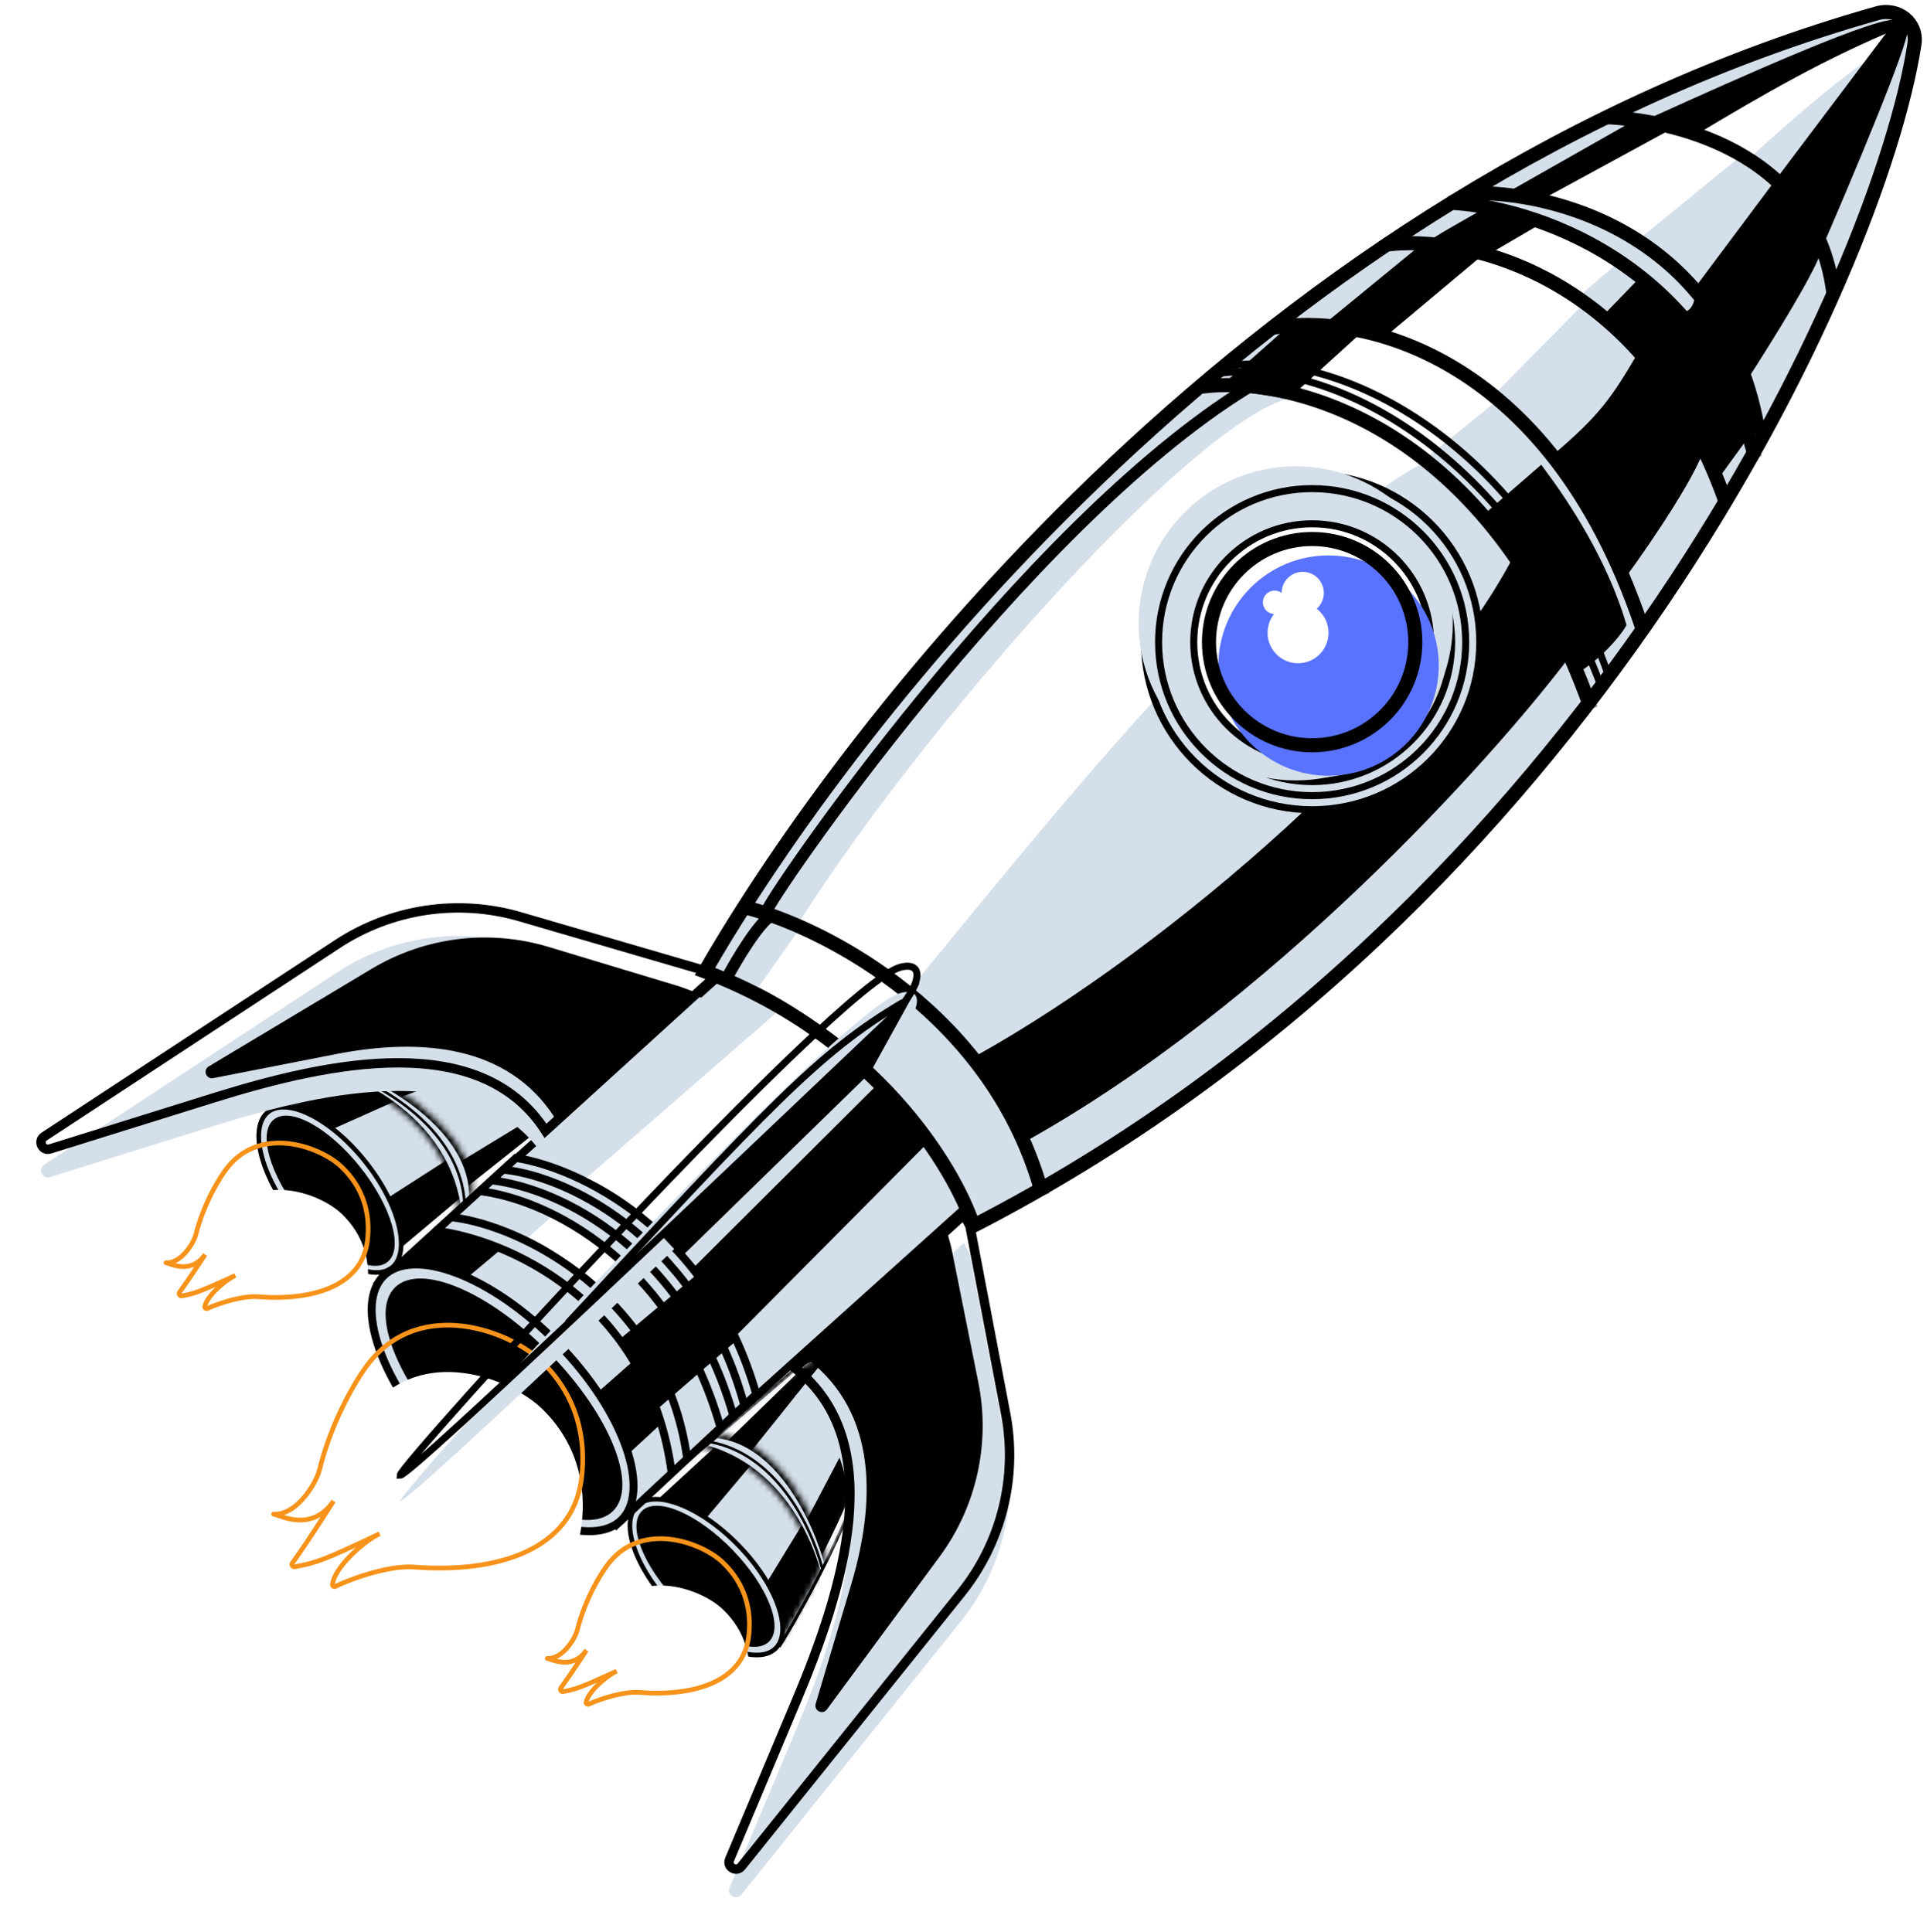 <svg width="344" height="345" viewBox="0 0 344 345" fill="none" xmlns="http://www.w3.org/2000/svg">
<path d="M139.428 293.476L139.247 293.757L139.006 293.526L113.632 269.152L113.414 268.942L113.644 268.745L141.828 244.583L141.828 244.583L141.834 244.577C144.852 242.142 148.362 241.637 151.084 243.407C153.793 245.17 155.613 249.119 155.428 255.352C155.335 258.49 154.335 262.359 152.886 266.404C151.435 270.453 149.528 274.698 147.608 278.593C143.767 286.383 139.865 292.794 139.428 293.476Z" fill="#D5DFE9" stroke="black" stroke-width="0.549"/>
<mask id="mask0_343_765" style="mask-type:alpha" maskUnits="userSpaceOnUse" x="113" y="242" width="43" height="52">
<path d="M155.154 255.344C154.787 267.722 140.06 291.98 139.196 293.328L113.823 268.954L142.007 244.792C147.917 240.022 155.521 242.967 155.154 255.344Z" fill="#D9D9D9"/>
</mask>
<g mask="url(#mask0_343_765)">
<path d="M148.883 279.84L148.218 281.149L147.861 279.725C146.891 275.855 144.659 270.019 141.134 265.117C137.604 260.209 132.848 256.332 126.837 256.154L125.45 256.113L126.49 255.194L144.825 238.98L145.059 238.773L145.356 238.869L157.601 242.802L157.969 242.92L157.982 243.307L158.568 260.629L158.572 260.771L158.508 260.897L148.883 279.84Z" fill="black" stroke="black" stroke-width="1.098"/>
<mask id="mask1_343_765" style="mask-type:alpha" maskUnits="userSpaceOnUse" x="126" y="239" width="33" height="42">
<path d="M126.854 255.605C139.368 255.975 146.428 271.75 148.393 279.591L158.019 260.648L157.433 243.325L145.188 239.392L126.854 255.605Z" fill="black" stroke="black" stroke-width="0.549"/>
</mask>
<g mask="url(#mask1_343_765)">
<path d="M155.608 249.314L143.964 271.494L133.884 259.384L149.571 239.796L153.341 242.38L155.608 249.314Z" fill="#D5DFE9"/>
<path d="M158.407 256.814L148.095 280.406L146.513 278.162C151.18 268.961 153.256 263.803 156.309 253.455L157.018 257.322L158.407 256.814Z" fill="white"/>
<path d="M147.077 240.546L129.259 257.873L125.481 255.564C130.149 246.363 134.621 243.748 137.674 233.401L138.384 237.267L147.077 240.546Z" fill="white"/>
</g>
<path d="M121.025 257.63C140.087 259.513 146.507 278.345 147.334 287.525L140.14 298.575L110.271 268.299L121.025 257.63Z" fill="black" stroke="black" stroke-width="1.098"/>
<path d="M121.025 257.63C140.087 259.513 146.507 278.345 147.334 287.525L140.14 298.575L110.271 268.299L121.025 257.63Z" fill="black"/>
<mask id="mask2_343_765" style="mask-type:alpha" maskUnits="userSpaceOnUse" x="110" y="257" width="38" height="42">
<path d="M121.025 257.631C140.087 259.513 146.507 278.345 147.334 287.526L140.14 298.575L110.271 268.3L121.025 257.631Z" fill="black"/>
</mask>
<g mask="url(#mask2_343_765)">
<path d="M143.979 270.945L135.897 284.165L124.13 273.379L134.948 260.514C140.205 261.109 143.159 267.716 143.979 270.945Z" fill="#D5DFE9"/>
<path d="M127.878 258.108L116.018 269.019L113.04 267.557L123.859 254.692C129.115 255.287 127.058 254.879 127.878 258.108Z" fill="white"/>
</g>
</g>
<path d="M113.722 268.845C112.222 270.298 112.046 273.016 113.22 276.412C114.383 279.773 116.825 283.646 120.286 287.216C123.746 290.785 127.542 293.347 130.865 294.613C134.223 295.892 136.945 295.8 138.444 294.347C139.944 292.893 140.12 290.176 138.946 286.779C137.783 283.418 135.341 279.545 131.88 275.976C128.42 272.406 124.625 269.845 121.301 268.578C117.943 267.299 115.221 267.391 113.722 268.845Z" fill="#D5DFE9" stroke="black" stroke-width="0.825"/>
<path d="M114.904 270.064C114.338 270.613 114.039 271.436 114.032 272.518C114.026 273.601 114.315 274.909 114.889 276.361C116.037 279.264 118.291 282.666 121.39 285.863C124.489 289.059 127.819 291.418 130.685 292.655C132.119 293.274 133.417 293.604 134.5 293.631C135.581 293.658 136.414 293.384 136.98 292.836C137.545 292.287 137.845 291.463 137.851 290.382C137.858 289.298 137.569 287.991 136.994 286.538C135.847 283.636 133.593 280.234 130.494 277.037C127.395 273.84 124.064 271.482 121.199 270.245C119.765 269.626 118.467 269.296 117.384 269.269C116.303 269.242 115.47 269.516 114.904 270.064Z" fill="black" stroke="black" stroke-width="0.825"/>
<path d="M146.786 280.02C144.541 271.649 138.246 259.666 126.883 257.485" stroke="black" stroke-width="0.471"/>
<path d="M48.834 197.694L48.531 197.837L48.73 198.105L69.652 226.394L69.832 226.637L70.056 226.434L97.631 201.579L97.631 201.579L97.637 201.573C100.44 198.892 101.39 195.476 99.983 192.55C98.582 189.637 94.899 187.326 88.694 186.711C85.57 186.401 81.604 186.897 77.407 187.816C73.206 188.736 68.751 190.083 64.642 191.488C56.424 194.299 49.566 197.348 48.834 197.694Z" fill="#D5DFE9" stroke="black" stroke-width="0.549"/>
<mask id="mask3_343_765" style="mask-type:alpha" maskUnits="userSpaceOnUse" x="48" y="186" width="53" height="41">
<path d="M88.667 186.984C76.344 185.762 50.398 197.258 48.951 197.942L69.873 226.23L97.447 201.375C102.935 196.125 100.989 188.206 88.667 186.984Z" fill="#D9D9D9"/>
</mask>
<g mask="url(#mask3_343_765)">
<path d="M63.569 190.065L62.185 190.557L63.552 191.093C67.266 192.551 72.768 195.512 77.177 199.637C81.592 203.767 84.828 208.98 84.234 214.964L84.097 216.345L85.142 215.432L103.571 199.326L103.807 199.12L103.75 198.813L101.418 186.165L101.348 185.785L100.967 185.723L83.862 182.922L83.722 182.899L83.589 182.946L63.569 190.065Z" fill="black" stroke="black" stroke-width="1.098"/>
<mask id="mask4_343_765" style="mask-type:alpha" maskUnits="userSpaceOnUse" x="62" y="183" width="42" height="33">
<path d="M84.781 215.018C86.017 202.559 71.277 193.536 63.753 190.582L83.773 183.464L100.878 186.265L103.21 198.912L84.781 215.018Z" fill="black" stroke="black" stroke-width="0.549"/>
</mask>
<g mask="url(#mask4_343_765)">
<path d="M94.704 187.308L71.215 196.013L81.934 207.562L103.37 194.514L101.291 190.444L94.704 187.308Z" fill="#D5DFE9"/>
<path d="M87.625 183.57L62.906 190.774L64.929 192.631C74.652 189.181 80.033 187.783 90.687 186.081L86.943 184.882L87.625 183.57Z" fill="white"/>
<path d="M102.308 196.891L82.84 212.342L84.646 216.384C94.369 212.934 97.535 208.834 108.189 207.132L104.445 205.933L102.308 196.891Z" fill="white"/>
</g>
<path d="M82.026 220.538C82.601 201.392 64.747 192.612 55.748 190.615L43.868 196.334L70.067 229.836L82.026 220.538Z" fill="black" stroke="black" stroke-width="1.098"/>
<path d="M82.026 220.538C82.601 201.392 64.747 192.612 55.748 190.615L43.868 196.334L70.067 229.836L82.026 220.538Z" fill="black"/>
<mask id="mask5_343_765" style="mask-type:alpha" maskUnits="userSpaceOnUse" x="43" y="190" width="40" height="40">
<path d="M82.026 220.539C82.601 201.392 64.747 192.612 55.748 190.616L43.868 196.335L70.067 229.837L82.026 220.539Z" fill="black"/>
</mask>
<g mask="url(#mask5_343_765)">
<path d="M71.762 196.067L57.615 202.389L66.804 215.441L80.95 206.36C81.033 201.071 74.859 197.294 71.762 196.067Z" fill="#D5DFE9"/>
<path d="M82.431 213.681L70.09 224.045L71.158 227.186L85.303 218.105C85.386 212.815 85.528 214.908 82.431 213.681Z" fill="white"/>
</g>
</g>
<path d="M69.968 226.344C68.334 227.644 65.616 227.471 62.399 225.871C59.214 224.287 55.686 221.369 52.589 217.479C49.493 213.59 47.439 209.498 46.609 206.039C45.77 202.545 46.211 199.857 47.844 198.557C49.478 197.256 52.196 197.429 55.413 199.029C58.598 200.613 62.126 203.531 65.223 207.421C68.319 211.31 70.373 215.402 71.203 218.861C72.042 222.355 71.602 225.043 69.968 226.344Z" fill="#D5DFE9" stroke="black" stroke-width="0.825"/>
<path d="M68.91 225.016C68.293 225.507 67.438 225.698 66.365 225.566C65.289 225.434 64.029 224.979 62.663 224.224C59.931 222.713 56.846 220.042 54.072 216.559C51.299 213.076 49.387 209.471 48.527 206.47C48.097 204.969 47.937 203.639 48.048 202.562C48.16 201.486 48.538 200.695 49.155 200.204C49.771 199.713 50.627 199.522 51.7 199.654C52.776 199.786 54.035 200.241 55.402 200.997C58.134 202.507 61.219 205.178 63.992 208.661C66.765 212.144 68.677 215.749 69.537 218.75C69.967 220.251 70.128 221.581 70.016 222.659C69.904 223.734 69.526 224.525 68.91 225.016Z" fill="black" stroke="black" stroke-width="0.825"/>
<path d="M63.122 192.12C71.136 195.42 82.213 203.198 82.921 214.747" stroke="black" stroke-width="0.471"/>
<path d="M92.348 206.714L167.989 138.692L208.203 183.39L126.149 257.212L88.278 215.118L92.348 206.714Z" fill="#D5DFE9" stroke="black" stroke-width="1.414"/>
<path d="M92.109 206.753L67.597 229.144L110.022 272.276L135.006 248.942C126.521 219.15 102.873 208.403 92.109 206.753Z" fill="#D5DFE9" stroke="black" stroke-width="1.414"/>
<path d="M89.415 222.78L83.522 227.73C80.128 225.656 74.251 225.452 71.737 225.609L76.687 220.424C78.761 219.292 86.036 221.523 89.415 222.78Z" fill="black" stroke="black" stroke-width="0.471"/>
<path d="M77.496 219.716C89.909 221.13 115.773 231.783 119.921 263.084" stroke="black" stroke-width="1.414"/>
<path d="M80.693 217.359C93.107 218.773 118.64 231.501 122.647 260.256" stroke="black" stroke-width="1.414"/>
<path d="M98.843 216.887C97.271 218.301 94.553 220.705 94.364 220.894C99.55 223.486 105.206 227.729 106.856 229.379L110.627 225.372C109.307 223.298 102.221 218.851 98.843 216.887Z" fill="white"/>
<path d="M90.121 208.873C102.534 210.287 125.004 222.308 132.782 250.591" stroke="black" stroke-width="1.414"/>
<path d="M87.765 210.759C100.178 212.173 122.412 223.25 130.897 252.712" stroke="black" stroke-width="1.414"/>
<path d="M85.407 212.645C97.821 214.059 120.055 225.136 128.54 254.598" stroke="black" stroke-width="1.414"/>
<path d="M110.933 271.407C108.368 273.901 103.705 274.065 97.948 271.882C92.251 269.72 85.742 265.341 79.805 259.234C73.867 253.127 69.673 246.497 67.673 240.742C65.652 234.926 65.948 230.269 68.513 227.775C71.078 225.281 75.741 225.117 81.498 227.3C87.195 229.461 93.704 233.841 99.641 239.948C105.579 246.055 109.774 252.684 111.773 258.44C113.794 264.256 113.498 268.913 110.933 271.407Z" fill="#D5DFE9" stroke="black" stroke-width="1.414"/>
<path d="M108.907 269.321C107.939 270.263 106.513 270.734 104.661 270.69C102.805 270.646 100.58 270.085 98.122 269.028C93.209 266.915 87.497 262.883 82.18 257.414C76.862 251.945 72.992 246.121 71.019 241.151C70.032 238.664 69.533 236.424 69.541 234.568C69.55 232.715 70.061 231.303 71.029 230.362C71.997 229.421 73.423 228.95 75.275 228.993C77.131 229.037 79.356 229.599 81.814 230.656C86.727 232.768 92.439 236.8 97.756 242.27C103.074 247.739 106.943 253.562 108.917 258.533C109.904 261.02 110.403 263.259 110.395 265.115C110.386 266.968 109.875 268.38 108.907 269.321Z" fill="black" stroke="black" stroke-width="1.414"/>
<g filter="url(#filter0_i_343_765)">
<path d="M65.899 243.317C75.278 231.57 91.159 237.717 96.762 243.162C103.149 249.367 104.68 257.099 103.804 264.01C102.186 276.786 88.747 280.949 73.83 279.799C69.895 279.496 63.475 281.522 59.889 283.253C59.633 283.377 59.332 283.217 59.357 282.933C59.617 279.947 64.815 275.325 67.518 273.976C57.543 278.706 56.438 279.043 52.614 279.747C52.242 279.815 51.973 279.393 52.194 279.085C55.469 274.508 59.171 268.564 59.527 268.035C55.568 273.783 49.904 270.485 48.847 270.351C53.119 270.597 56.516 264.547 57.012 262.516C59.202 253.555 63.756 246.002 65.899 243.317Z" fill="white"/>
</g>
<path d="M96.762 243.162L96.471 243.462L96.471 243.462L96.762 243.162ZM65.899 243.317L66.227 243.578L66.227 243.578L65.899 243.317ZM57.012 262.516L57.419 262.615L57.419 262.615L57.012 262.516ZM48.847 270.351L48.871 269.933C48.645 269.92 48.451 270.088 48.43 270.313C48.409 270.537 48.57 270.738 48.794 270.766L48.847 270.351ZM59.544 268.011L59.889 268.248L59.202 267.769L59.544 268.011ZM52.194 279.085L51.853 278.841L51.853 278.841L52.194 279.085ZM52.614 279.747L52.539 279.335L52.539 279.335L52.614 279.747ZM67.769 273.857L67.948 274.235L67.598 273.475L67.769 273.857ZM59.357 282.933L59.774 282.97L59.774 282.97L59.357 282.933ZM59.889 283.253L59.707 282.876L59.707 282.876L59.889 283.253ZM73.83 279.799L73.862 279.382L73.862 279.382L73.83 279.799ZM97.054 242.862C94.186 240.075 88.731 237.138 82.8 236.377C76.848 235.614 70.374 237.042 65.572 243.056L66.227 243.578C70.803 237.845 76.958 236.472 82.693 237.208C88.448 237.945 93.735 240.804 96.471 243.462L97.054 242.862ZM65.572 243.056C63.395 245.784 58.811 253.392 56.605 262.417L57.419 262.615C59.593 253.718 64.118 246.219 66.227 243.578L65.572 243.056ZM56.605 262.417C56.376 263.357 55.438 265.321 54.024 267.02C52.601 268.728 50.801 270.044 48.871 269.933L48.823 270.769C51.165 270.903 53.199 269.318 54.667 267.555C56.143 265.782 57.152 263.706 57.419 262.615L56.605 262.417ZM48.794 270.766C48.873 270.776 49.032 270.824 49.309 270.921C49.567 271.011 49.9 271.131 50.277 271.252C51.034 271.496 52.003 271.752 53.074 271.816C55.243 271.947 57.798 271.283 59.872 268.272L59.183 267.797C57.297 270.535 55.041 271.096 53.124 270.981C52.152 270.922 51.258 270.689 50.533 270.455C50.168 270.338 49.854 270.224 49.584 270.13C49.334 270.043 49.084 269.959 48.899 269.936L48.794 270.766ZM59.872 268.272C59.878 268.264 59.883 268.256 59.889 268.248L59.198 267.775C59.193 267.782 59.188 267.79 59.183 267.797L59.872 268.272ZM59.202 267.769C59.195 267.779 59.188 267.79 59.18 267.801L59.874 268.269C59.88 268.26 59.883 268.255 59.885 268.253L59.202 267.769ZM59.18 267.801C58.806 268.357 55.128 274.266 51.853 278.841L52.534 279.328C55.811 274.75 59.536 268.771 59.874 268.269L59.18 267.801ZM52.69 280.158C54.613 279.805 55.873 279.539 57.908 278.762C59.928 277.992 62.713 276.718 67.698 274.354L67.339 273.598C62.348 275.964 59.593 277.224 57.61 277.98C55.643 278.731 54.439 278.986 52.539 279.335L52.69 280.158ZM67.698 274.354C67.781 274.315 67.864 274.275 67.948 274.235L67.59 273.479C67.505 273.519 67.422 273.559 67.339 273.598L67.698 274.354ZM67.598 273.475C67.511 273.514 67.422 273.556 67.331 273.602L67.705 274.35C67.787 274.31 67.865 274.273 67.94 274.239L67.598 273.475ZM67.331 273.602C65.926 274.303 63.914 275.829 62.223 277.547C61.375 278.409 60.596 279.331 60.01 280.236C59.429 281.134 59.014 282.051 58.94 282.897L59.774 282.97C59.83 282.323 60.162 281.542 60.713 280.691C61.259 279.847 61.998 278.97 62.82 278.134C64.469 276.458 66.407 274.998 67.705 274.35L67.331 273.602ZM60.071 283.63C61.838 282.777 64.315 281.846 66.837 281.167C69.368 280.486 71.902 280.07 73.798 280.216L73.862 279.382C71.823 279.225 69.18 279.67 66.62 280.359C64.052 281.05 61.526 281.998 59.707 282.876L60.071 283.63ZM73.798 280.216C81.295 280.795 88.464 280.042 93.979 277.507C99.514 274.963 103.389 270.617 104.22 264.062L103.389 263.957C102.601 270.179 98.947 274.303 93.629 276.747C88.292 279.2 81.282 279.954 73.862 279.382L73.798 280.216ZM104.22 264.062C105.108 257.05 103.554 249.178 97.054 242.862L96.471 243.462C102.744 249.557 104.252 257.147 103.389 263.957L104.22 264.062ZM58.94 282.897C58.912 283.211 59.072 283.473 59.309 283.609C59.535 283.74 59.821 283.751 60.071 283.63L59.707 282.876C59.701 282.88 59.708 282.873 59.726 282.884C59.736 282.89 59.751 282.901 59.761 282.921C59.773 282.943 59.774 282.962 59.774 282.97L58.94 282.897ZM51.853 278.841C51.414 279.455 51.948 280.295 52.69 280.158L52.539 279.335C52.535 279.336 52.534 279.336 52.535 279.336C52.536 279.336 52.538 279.336 52.538 279.337C52.54 279.337 52.538 279.337 52.535 279.333C52.532 279.328 52.533 279.326 52.533 279.328C52.533 279.329 52.532 279.33 52.532 279.331C52.532 279.333 52.532 279.332 52.534 279.328L51.853 278.841Z" fill="#F7931A"/>
<path d="M190.158 160.556L123.928 226.551L131.234 238.336L199.822 169.277L190.158 160.556Z" fill="black" stroke="black" stroke-width="0.471"/>
<path d="M113.087 243.286L107.194 248.471C108.137 249.225 110.887 256.327 112.144 259.313L118.272 253.656L117.329 251.299L131.471 239.043L130.293 235.272L124.298 227.965L111.099 239.043L113.087 243.286Z" fill="black" stroke="black" stroke-width="0.471"/>
<path d="M175.863 148.431L185.462 159.449L117.227 218.773C113.927 215.944 110.627 213.116 104.735 210.288L175.863 148.431Z" fill="white"/>
<path d="M335.137 2.358C225.136 33.467 151.712 128.409 125.843 173.458C156.31 185.009 170.414 208.613 173.762 218.866C283.599 162.383 335.452 48.793 341.76 7.877C342.342 4.103 338.812 1.318 335.137 2.358Z" fill="#D5DFE9" stroke="black" stroke-width="2.511"/>
<mask id="mask6_343_765" style="mask-type:alpha" maskUnits="userSpaceOnUse" x="124" y="0" width="220" height="221">
<path d="M335.137 2.358C225.136 33.467 151.712 128.409 125.843 173.458C156.31 185.009 170.414 208.613 173.762 218.866C283.599 162.383 335.452 48.793 341.76 7.877C342.342 4.103 338.812 1.318 335.137 2.358Z" fill="#D9D9D9" stroke="black" stroke-width="2.511"/>
</mask>
<g mask="url(#mask6_343_765)">
<path d="M135.468 176.178L143.419 164.878L161.834 176.806C161.834 176.806 154.081 189.074 153.464 188.524C145.721 181.619 135.468 176.178 135.468 176.178Z" fill="white"/>
<path d="M254.742 82.223C223.94 99.131 182.968 151.904 162.252 176.806L142.373 165.087C166.646 126.585 221.566 65.525 234.235 71.133C246.999 76.783 251.115 76.713 254.742 82.223Z" fill="white"/>
<path d="M267.507 71.343L254.533 81.805C249.511 76.992 232.492 71.133 225.447 69.459L234.027 58.997C244.573 56.318 267.507 71.343 267.507 71.343Z" fill="white"/>
<path d="M282.573 54.393L266.46 70.715C262.945 64.855 248.116 60.182 241.141 58.578L255.998 44.976C266.879 42.298 277.83 49.65 282.573 54.393Z" fill="white"/>
<path d="M273.575 39.955L264.368 45.395L279.853 54.602L288.432 47.278C286.089 43.93 277.551 41.001 273.575 39.955Z" fill="white"/>
<path d="M310.821 27.818L292.617 42.675L282.782 37.862L271.063 35.351L296.174 21.75L310.821 27.818Z" fill="white"/>
<path d="M312.078 28.446C310.822 26.353 303.08 23.424 302.661 23.424C307.823 19.727 318.23 12.292 318.564 12.124C318.899 11.957 331.817 7.032 338.234 4.591L336.979 8.985C333.965 8.985 319.122 21.959 312.078 28.446Z" fill="white"/>
<path d="M303.289 51.463L316.89 33.258L338.025 5.218H339.908C340.243 7.394 329.864 32.072 324.632 44.139C324.298 46.985 315.704 60.81 311.449 67.366C311.728 69.738 312.37 74.606 312.705 75.109C313.04 75.611 303.777 62.763 299.104 56.276C303.289 57.113 303.289 52.579 303.289 51.463Z" fill="black" stroke="black" stroke-width="1.256"/>
<path d="M214.565 69.041C230.19 66.949 265.958 75.528 284.037 126.586" stroke="black" stroke-width="2.511"/>
<path d="M231.515 58.578L220.425 68.413L229.632 69.877L241.141 59.415L231.515 58.578Z" fill="black" stroke="black" stroke-width="2.511"/>
<path d="M226.912 58.578C241.978 55.718 276.296 62.345 293.036 111.728" stroke="black" stroke-width="2.511"/>
<path d="M255.37 43.931L238.002 58.16L246.163 59.415L262.903 45.395L255.37 43.931Z" fill="black" stroke="black" stroke-width="2.511"/>
<path d="M133.585 162.158C147.535 165.855 177.57 181.284 186.107 213.425" stroke="black" stroke-width="2.511"/>
<path d="M247.209 43.721C261.229 41.768 293.538 48.576 308.102 89.757" stroke="black" stroke-width="2.511"/>
<path d="M338.862 4.382C337.606 2.289 309.218 15.123 295.965 21.122L302.242 23.633C314.798 16.1 325.679 9.822 338.862 4.382Z" fill="black" stroke="black" stroke-width="1.256"/>
<path d="M266.669 37.653C265.414 38.49 259.694 41.559 256.625 43.512L255.579 43.931L264.368 44.768L272.947 39.746L266.669 37.653Z" fill="black" stroke="black" stroke-width="2.511"/>
<path d="M258.509 36.188C273.087 36.746 304.461 46.651 313.333 81.805" stroke="black" stroke-width="2.511"/>
<path d="M262.275 34.514C277.063 33.956 308.102 41.755 313.961 77.411" stroke="black" stroke-width="2.511"/>
<path d="M298.267 22.377L274.831 35.142H268.972L292.199 21.959L298.267 22.377Z" fill="black" stroke="black" stroke-width="1.256"/>
<path d="M286.549 20.913C300.778 21.54 324.633 28.236 327.353 52.928" stroke="black" stroke-width="2.511"/>
<path d="M287.386 56.904L293.245 50.836C303.289 56.904 308.032 69.25 311.659 76.574L306.637 83.479C305.633 75.109 293.036 62.484 287.386 56.904Z" fill="black" stroke="black" stroke-width="2.511"/>
<path d="M277.76 81.596C286.13 74.481 288.223 71.343 293.036 63.182C296.872 66.53 304.419 74.314 303.917 78.666C303.415 83.019 294.221 96.523 289.688 102.73C284.875 91.64 277.073 82.18 277.76 81.596Z" fill="black" stroke="black" stroke-width="1.256"/>
<path d="M275.039 83.897L265.623 92.058C271.984 96.746 278.876 112.286 281.526 119.47C285.084 117.378 288.641 113.402 289.687 111.519C286.339 100.219 279.573 89.966 275.039 83.897Z" fill="black" stroke="black" stroke-width="1.256"/>
<path d="M217.077 66.739C237.375 63.6 270.437 80.968 285.921 122.818" stroke="black" stroke-width="1.256"/>
<path d="M219.797 65.274C238.839 62.554 272.529 78.666 287.176 120.726" stroke="black" stroke-width="1.256"/>
<path d="M270.646 99.801C255.161 129.515 209.753 169.482 174.39 189.152L182.551 203.381C226.242 179.108 265.484 135.653 279.644 116.96L270.646 99.801Z" fill="black" stroke="black" stroke-width="1.256"/>
<path d="M136.933 162.577C136.933 161.112 182.34 94.151 222.726 69.25" stroke="black" stroke-width="2.093"/>
<path d="M129.818 174.504C131.492 171.365 135.426 164.753 137.77 163.414" stroke="black" stroke-width="2.093"/>
</g>
<g filter="url(#filter1_i_343_765)">
<path d="M158.44 182.263C129.927 209.322 73.278 263.451 71.437 263.405C71.484 261.522 149.607 175.555 160.772 172.692C165.407 171.504 164.443 176.566 158.44 182.263Z" fill="#D5DFE9"/>
</g>
<path d="M158.44 182.263C129.927 209.322 73.278 263.451 71.437 263.405C71.484 261.522 149.607 175.555 160.772 172.692C165.407 171.504 164.443 176.566 158.44 182.263Z" stroke="black" stroke-width="1.256"/>
<path d="M161.316 179.648C161.614 179.471 161.713 179.086 161.537 178.788C161.36 178.49 160.975 178.391 160.677 178.567L161.316 179.648ZM101.819 236.661C137.633 198.125 146.557 188.378 161.316 179.648L160.677 178.567C145.722 187.414 136.65 197.338 100.9 235.806L101.819 236.661Z" fill="black"/>
<path d="M155.138 191.454L163.927 175.551L158.277 182.875L118.31 220.54L121.658 224.098L155.138 191.454Z" fill="black" stroke="black" stroke-width="0.419"/>
<circle cx="234.235" cy="114.658" r="29.923" fill="#D5DFE9" stroke="black" stroke-width="1.256"/>
<circle cx="234.236" cy="114.658" r="24.901" fill="#D9D9D9" stroke="black" stroke-width="1.256"/>
<g filter="url(#filter2_i_343_765)">
<circle cx="234.235" cy="114.658" r="28.04" fill="#D5DFE9"/>
</g>
<circle cx="234.235" cy="114.658" r="27.412" stroke="black" stroke-width="1.256"/>
<circle cx="234.236" cy="114.658" r="21.134" fill="white" stroke="black" stroke-width="1.256"/>
<g filter="url(#filter3_i_343_765)">
<circle cx="234.235" cy="114.658" r="19.67" fill="#5973FE"/>
</g>
<circle cx="234.235" cy="114.658" r="18.414" stroke="black" stroke-width="2.511"/>
<circle cx="232.561" cy="105.869" r="3.767" fill="white"/>
<circle cx="227.54" cy="107.544" r="2.093" fill="white"/>
<circle cx="231.725" cy="112.985" r="5.441" fill="white"/>
<g filter="url(#filter4_i_343_765)">
<path d="M92.84 163.684L125.633 173.249L127.516 174.505L97.384 201.917C85.788 183.827 58.773 189.588 38.262 195.989L8.921 205.147C7.553 205.574 6.677 203.721 7.875 202.935L60.237 168.563C69.866 162.242 81.782 160.459 92.84 163.684Z" fill="#D5DFE9"/>
</g>
<path d="M92.84 163.684L125.633 173.249L127.516 174.505L97.384 201.917C85.788 183.827 58.773 189.588 38.262 195.989L8.921 205.147C7.553 205.574 6.677 203.721 7.875 202.935L60.237 168.563C69.866 162.242 81.782 160.459 92.84 163.684Z" stroke="black" stroke-width="1.674"/>
<path d="M97.935 169.076L121.448 176.179L123.959 177.114L99.058 199.615C90.701 186.548 75.094 185.25 59.873 188.232L38.058 192.506C36.808 192.751 36.162 191.07 37.255 190.415L66.34 172.989C75.85 167.291 87.322 165.87 97.935 169.076Z" fill="black"/>
<g filter="url(#filter5_i_343_765)">
<path d="M179.533 252.445L173.145 218.888L172.075 216.893L141.91 244.269C158.808 257.54 150.494 283.882 142.162 303.687L130.244 332.019C129.688 333.34 131.449 334.389 132.346 333.272L171.562 284.433C178.774 275.451 181.687 263.76 179.533 252.445Z" fill="#D5DFE9"/>
</g>
<path d="M179.533 252.445L173.145 218.888L172.075 216.893L141.91 244.269C158.808 257.54 150.494 283.882 142.162 303.687L130.244 332.019C129.688 333.34 131.449 334.389 132.346 333.272L171.562 284.433C178.774 275.451 181.687 263.76 179.533 252.445Z" stroke="black" stroke-width="1.674"/>
<path d="M174.653 246.858L169.829 222.774L169.138 220.185L144.361 242.823C156.57 252.39 156.371 268.049 151.949 282.916L145.61 304.223C145.247 305.444 146.859 306.248 147.615 305.222L167.74 277.935C174.32 269.013 176.831 257.728 174.653 246.858Z" fill="black"/>
<g filter="url(#filter6_i_343_765)">
<path d="M40.719 208.319C46.83 200.872 57.24 204.819 60.921 208.295C65.117 212.256 66.138 217.176 65.581 221.568C64.553 229.688 55.766 232.303 45.998 231.536C43.484 231.338 39.426 232.546 37.054 233.619C36.798 233.735 36.506 233.575 36.559 233.298C36.922 231.4 40.146 228.641 41.853 227.818C35.661 230.651 34.699 230.985 32.475 231.387C32.101 231.454 31.838 231.025 32.061 230.718C34.134 227.864 36.383 224.345 36.607 224.021C34.03 227.666 30.314 225.555 29.621 225.468C32.419 225.634 34.628 221.796 34.947 220.505C36.359 214.813 39.322 210.021 40.719 208.319Z" fill="white"/>
</g>
<path d="M60.921 208.295L61.209 207.99L61.209 207.99L60.921 208.295ZM40.719 208.319L40.395 208.053L40.395 208.053L40.719 208.319ZM34.947 220.505L35.354 220.606L35.354 220.606L34.947 220.505ZM29.621 225.468L29.646 225.05C29.421 225.037 29.226 225.204 29.205 225.429C29.184 225.654 29.345 225.855 29.569 225.883L29.621 225.468ZM36.618 224.006L36.96 224.246L36.28 223.759L36.618 224.006ZM32.061 230.718L31.722 230.472L31.722 230.472L32.061 230.718ZM32.475 231.387L32.549 231.798L32.549 231.798L32.475 231.387ZM42.016 227.743L42.191 228.123L41.85 227.359L42.016 227.743ZM36.559 233.298L36.148 233.22L36.148 233.22L36.559 233.298ZM37.054 233.619L36.881 233.238L36.881 233.238L37.054 233.619ZM45.998 231.536L45.966 231.953L45.966 231.953L45.998 231.536ZM61.209 207.99C59.302 206.19 55.696 204.297 51.785 203.796C47.855 203.292 43.565 204.19 40.395 208.053L41.042 208.584C43.983 205 47.954 204.149 51.678 204.626C55.42 205.105 58.86 206.924 60.634 208.599L61.209 207.99ZM40.395 208.053C38.963 209.799 35.969 214.646 34.541 220.405L35.354 220.606C36.749 214.979 39.682 210.243 41.042 208.584L40.395 208.053ZM34.541 220.405C34.401 220.973 33.806 222.198 32.896 223.261C31.979 224.331 30.844 225.121 29.646 225.05L29.596 225.885C31.196 225.981 32.564 224.935 33.531 223.805C34.505 222.668 35.175 221.329 35.354 220.606L34.541 220.405ZM29.569 225.883C29.604 225.887 29.693 225.913 29.88 225.976C30.047 226.033 30.268 226.112 30.517 226.19C31.018 226.349 31.665 226.517 32.382 226.562C33.84 226.652 35.563 226.222 36.949 224.262L36.266 223.779C35.074 225.465 33.651 225.802 32.433 225.726C31.812 225.688 31.239 225.54 30.768 225.392C30.532 225.317 30.329 225.245 30.15 225.184C29.99 225.13 29.812 225.07 29.674 225.053L29.569 225.883ZM36.949 224.262C36.953 224.257 36.957 224.252 36.96 224.246L36.276 223.765C36.272 223.77 36.269 223.774 36.266 223.779L36.949 224.262ZM36.28 223.759C36.274 223.767 36.268 223.775 36.263 223.783L36.952 224.259C36.955 224.254 36.956 224.252 36.956 224.252L36.28 223.759ZM36.263 223.783C36.02 224.135 33.797 227.617 31.722 230.472L32.399 230.964C34.472 228.111 36.747 224.554 36.952 224.259L36.263 223.783ZM32.549 231.798C34.832 231.386 35.839 231.03 42.027 228.198L41.678 227.437C35.483 230.273 34.565 230.584 32.4 230.975L32.549 231.798ZM42.027 228.198C42.081 228.173 42.136 228.148 42.191 228.123L41.842 227.362C41.787 227.387 41.733 227.412 41.678 227.437L42.027 228.198ZM41.85 227.359C41.792 227.384 41.732 227.411 41.671 227.441L42.034 228.195C42.086 228.17 42.135 228.147 42.182 228.127L41.85 227.359ZM41.671 227.441C40.765 227.878 39.496 228.804 38.411 229.854C37.865 230.382 37.356 230.95 36.957 231.516C36.562 232.076 36.255 232.661 36.148 233.22L36.97 233.377C37.045 232.987 37.276 232.515 37.641 231.998C38.002 231.487 38.473 230.958 38.993 230.456C40.037 229.445 41.233 228.581 42.034 228.195L41.671 227.441ZM37.227 234C38.389 233.475 39.972 232.912 41.575 232.506C43.186 232.099 44.776 231.859 45.966 231.953L46.031 231.118C44.706 231.014 43.01 231.28 41.37 231.695C39.722 232.112 38.091 232.69 36.881 233.238L37.227 234ZM45.966 231.953C50.887 232.34 55.603 231.879 59.237 230.267C62.89 228.647 65.46 225.853 65.997 221.621L65.166 221.515C64.674 225.403 62.337 227.977 58.897 229.502C55.439 231.036 50.878 231.499 46.031 231.118L45.966 231.953ZM65.997 221.621C66.567 217.123 65.52 212.061 61.209 207.99L60.634 208.599C64.715 212.452 65.709 217.229 65.166 221.515L65.997 221.621ZM36.148 233.22C36.087 233.538 36.233 233.817 36.472 233.963C36.696 234.1 36.98 234.112 37.227 234L36.881 233.238C36.872 233.242 36.882 233.232 36.909 233.249C36.924 233.258 36.944 233.276 36.958 233.307C36.973 233.339 36.972 233.366 36.97 233.377L36.148 233.22ZM31.722 230.472C31.284 231.075 31.794 231.935 32.549 231.798L32.4 230.975C32.397 230.975 32.396 230.975 32.398 230.975C32.4 230.976 32.401 230.976 32.403 230.977C32.405 230.978 32.403 230.977 32.4 230.973C32.397 230.968 32.397 230.965 32.397 230.966C32.397 230.966 32.397 230.967 32.397 230.968C32.397 230.969 32.397 230.968 32.399 230.964L31.722 230.472Z" fill="#F7931A"/>
<g filter="url(#filter7_i_343_765)">
<path d="M108.791 278.964C114.902 271.517 125.313 275.464 128.994 278.94C133.189 282.901 134.21 287.821 133.654 292.213C132.625 300.334 123.838 302.948 114.071 302.181C111.556 301.983 107.498 303.191 105.126 304.264C104.87 304.38 104.578 304.22 104.631 303.944C104.994 302.046 108.218 299.286 109.925 298.463C103.734 301.297 102.771 301.63 100.547 302.032C100.174 302.099 99.91 301.67 100.133 301.363C102.207 298.51 104.456 294.99 104.68 294.666C102.102 298.311 98.386 296.201 97.694 296.113C100.491 296.279 102.7 292.441 103.02 291.151C104.431 285.458 107.395 280.666 108.791 278.964Z" fill="white"/>
</g>
<path d="M128.994 278.94L129.281 278.636L129.281 278.636L128.994 278.94ZM108.791 278.964L108.468 278.699L108.468 278.699L108.791 278.964ZM103.02 291.151L103.426 291.251L103.426 291.251L103.02 291.151ZM97.694 296.113L97.719 295.695C97.493 295.682 97.298 295.849 97.277 296.074C97.256 296.299 97.417 296.5 97.641 296.528L97.694 296.113ZM104.69 294.651L105.033 294.892L104.352 294.405L104.69 294.651ZM100.133 301.363L99.794 301.117L99.794 301.117L100.133 301.363ZM100.547 302.032L100.621 302.444L100.621 302.444L100.547 302.032ZM110.089 298.388L110.263 298.769L109.923 298.004L110.089 298.388ZM104.631 303.944L104.22 303.865L104.22 303.865L104.631 303.944ZM105.126 304.264L104.954 303.883L104.954 303.883L105.126 304.264ZM114.071 302.181L114.038 302.598L114.038 302.598L114.071 302.181ZM129.281 278.636C127.374 276.835 123.768 274.942 119.857 274.441C115.927 273.937 111.637 274.836 108.468 278.699L109.115 279.23C112.056 275.646 116.027 274.794 119.75 275.271C123.492 275.751 126.932 277.569 128.706 279.244L129.281 278.636ZM108.468 278.699C107.036 280.444 104.042 285.291 102.614 291.05L103.426 291.251C104.821 285.624 107.754 280.888 109.115 279.23L108.468 278.699ZM102.614 291.05C102.473 291.618 101.878 292.843 100.968 293.906C100.051 294.976 98.916 295.766 97.719 295.695L97.669 296.531C99.269 296.626 100.636 295.58 101.604 294.45C102.577 293.313 103.247 291.974 103.426 291.251L102.614 291.05ZM97.641 296.528C97.676 296.533 97.766 296.558 97.952 296.622C98.119 296.679 98.34 296.757 98.589 296.836C99.091 296.994 99.737 297.163 100.454 297.207C101.912 297.298 103.636 296.867 105.021 294.908L104.338 294.424C103.146 296.11 101.723 296.447 100.506 296.372C99.885 296.333 99.311 296.186 98.841 296.037C98.604 295.963 98.401 295.89 98.222 295.829C98.063 295.775 97.884 295.715 97.746 295.698L97.641 296.528ZM105.021 294.908C105.025 294.902 105.029 294.897 105.033 294.892L104.348 294.41C104.345 294.415 104.341 294.42 104.338 294.424L105.021 294.908ZM104.352 294.405C104.346 294.412 104.341 294.42 104.335 294.428L105.024 294.904C105.027 294.899 105.029 294.897 105.029 294.897L104.352 294.405ZM104.335 294.428C104.092 294.78 101.869 298.263 99.794 301.117L100.472 301.609C102.544 298.757 104.82 295.2 105.024 294.904L104.335 294.428ZM100.621 302.444C102.904 302.031 103.912 301.676 110.099 298.844L109.751 298.082C103.556 300.918 102.638 301.229 100.473 301.62L100.621 302.444ZM110.099 298.844C110.153 298.819 110.208 298.794 110.263 298.769L109.914 298.008C109.859 298.033 109.805 298.058 109.751 298.082L110.099 298.844ZM109.923 298.004C109.864 298.029 109.804 298.057 109.743 298.086L110.107 298.84C110.158 298.815 110.208 298.793 110.255 298.772L109.923 298.004ZM109.743 298.086C108.837 298.523 107.568 299.449 106.483 300.499C105.938 301.027 105.428 301.595 105.029 302.161C104.634 302.721 104.327 303.306 104.22 303.865L105.042 304.022C105.117 303.632 105.348 303.161 105.713 302.644C106.074 302.132 106.546 301.603 107.065 301.101C108.109 300.091 109.306 299.226 110.107 298.84L109.743 298.086ZM105.299 304.646C106.461 304.12 108.045 303.557 109.648 303.152C111.258 302.744 112.849 302.505 114.038 302.598L114.104 301.764C112.778 301.66 111.082 301.925 109.442 302.34C107.794 302.757 106.163 303.336 104.954 303.883L105.299 304.646ZM114.038 302.598C118.959 302.985 123.675 302.524 127.309 300.913C130.962 299.292 133.533 296.499 134.069 292.266L133.239 292.161C132.746 296.048 130.409 298.622 126.97 300.148C123.511 301.681 118.95 302.145 114.104 301.764L114.038 302.598ZM134.069 292.266C134.639 287.768 133.592 282.706 129.281 278.636L128.706 279.244C132.787 283.097 133.782 287.874 133.239 292.161L134.069 292.266ZM104.22 303.865C104.159 304.184 104.306 304.462 104.544 304.608C104.768 304.745 105.052 304.757 105.299 304.646L104.954 303.883C104.944 303.887 104.954 303.878 104.981 303.894C104.996 303.903 105.017 303.922 105.031 303.952C105.045 303.984 105.044 304.011 105.042 304.022L104.22 303.865ZM99.794 301.117C99.356 301.721 99.866 302.58 100.621 302.444L100.473 301.62C100.469 301.621 100.468 301.62 100.47 301.621C100.472 301.621 100.474 301.621 100.475 301.622C100.477 301.623 100.475 301.623 100.472 301.618C100.47 301.614 100.47 301.61 100.47 301.611C100.47 301.612 100.47 301.612 100.469 301.613C100.469 301.614 100.469 301.613 100.472 301.609L99.794 301.117Z" fill="#F7931A"/>
<defs>
<filter id="filter0_i_343_765" x="48.428" y="236.189" width="56.02" height="47.525" filterUnits="userSpaceOnUse" color-interpolation-filters="sRGB">
<feFlood flood-opacity="0" result="BackgroundImageFix"/>
<feBlend mode="normal" in="SourceGraphic" in2="BackgroundImageFix" result="shape"/>
<feColorMatrix in="SourceAlpha" type="matrix" values="0 0 0 0 0 0 0 0 0 0 0 0 0 0 0 0 0 0 127 0" result="hardAlpha"/>
<feOffset dy="8.37"/>
<feComposite in2="hardAlpha" operator="arithmetic" k2="-1" k3="1"/>
<feColorMatrix type="matrix" values="0 0 0 0 0.859 0 0 0 0 1 0 0 0 0 0.008 0 0 0 1 0"/>
<feBlend mode="normal" in2="shape" result="effect1_innerShadow_343_765"/>
</filter>
<filter id="filter1_i_343_765" x="70.794" y="171.89" width="93.523" height="92.142" filterUnits="userSpaceOnUse" color-interpolation-filters="sRGB">
<feFlood flood-opacity="0" result="BackgroundImageFix"/>
<feBlend mode="normal" in="SourceGraphic" in2="BackgroundImageFix" result="shape"/>
<feColorMatrix in="SourceAlpha" type="matrix" values="0 0 0 0 0 0 0 0 0 0 0 0 0 0 0 0 0 0 127 0" result="hardAlpha"/>
<feOffset dy="4.604"/>
<feComposite in2="hardAlpha" operator="arithmetic" k2="-1" k3="1"/>
<feColorMatrix type="matrix" values="0 0 0 0 1 0 0 0 0 1 0 0 0 0 1 0 0 0 1 0"/>
<feBlend mode="normal" in2="shape" result="effect1_innerShadow_343_765"/>
</filter>
<filter id="filter2_i_343_765" x="206.195" y="86.618" width="56.08" height="56.08" filterUnits="userSpaceOnUse" color-interpolation-filters="sRGB">
<feFlood flood-opacity="0" result="BackgroundImageFix"/>
<feBlend mode="normal" in="SourceGraphic" in2="BackgroundImageFix" result="shape"/>
<feColorMatrix in="SourceAlpha" type="matrix" values="0 0 0 0 0 0 0 0 0 0 0 0 0 0 0 0 0 0 127 0" result="hardAlpha"/>
<feOffset dx="-2.93" dy="-3.348"/>
<feComposite in2="hardAlpha" operator="arithmetic" k2="-1" k3="1"/>
<feColorMatrix type="matrix" values="0 0 0 0 0 0 0 0 0 0 0 0 0 0 0 0 0 0 1 0"/>
<feBlend mode="normal" in2="shape" result="effect1_innerShadow_343_765"/>
</filter>
<filter id="filter3_i_343_765" x="214.565" y="94.989" width="39.34" height="39.34" filterUnits="userSpaceOnUse" color-interpolation-filters="sRGB">
<feFlood flood-opacity="0" result="BackgroundImageFix"/>
<feBlend mode="normal" in="SourceGraphic" in2="BackgroundImageFix" result="shape"/>
<feColorMatrix in="SourceAlpha" type="matrix" values="0 0 0 0 0 0 0 0 0 0 0 0 0 0 0 0 0 0 127 0" result="hardAlpha"/>
<feOffset dx="2.93" dy="4.185"/>
<feComposite in2="hardAlpha" operator="arithmetic" k2="-1" k3="1"/>
<feColorMatrix type="matrix" values="0 0 0 0 0 0 0 0 0 0 0 0 0 0 0 0 0 0 1 0"/>
<feBlend mode="normal" in2="shape" result="effect1_innerShadow_343_765"/>
</filter>
<filter id="filter4_i_343_765" x="6.468" y="161.273" width="122.404" height="44.779" filterUnits="userSpaceOnUse" color-interpolation-filters="sRGB">
<feFlood flood-opacity="0" result="BackgroundImageFix"/>
<feBlend mode="normal" in="SourceGraphic" in2="BackgroundImageFix" result="shape"/>
<feColorMatrix in="SourceAlpha" type="matrix" values="0 0 0 0 0 0 0 0 0 0 0 0 0 0 0 0 0 0 127 0" result="hardAlpha"/>
<feOffset dy="5.022"/>
<feComposite in2="hardAlpha" operator="arithmetic" k2="-1" k3="1"/>
<feColorMatrix type="matrix" values="0 0 0 0 1 0 0 0 0 1 0 0 0 0 1 0 0 0 1 0"/>
<feBlend mode="normal" in2="shape" result="effect1_innerShadow_343_765"/>
</filter>
<filter id="filter5_i_343_765" x="129.294" y="215.553" width="51.77" height="119.034" filterUnits="userSpaceOnUse" color-interpolation-filters="sRGB">
<feFlood flood-opacity="0" result="BackgroundImageFix"/>
<feBlend mode="normal" in="SourceGraphic" in2="BackgroundImageFix" result="shape"/>
<feColorMatrix in="SourceAlpha" type="matrix" values="0 0 0 0 0 0 0 0 0 0 0 0 0 0 0 0 0 0 127 0" result="hardAlpha"/>
<feOffset dy="5.022"/>
<feComposite in2="hardAlpha" operator="arithmetic" k2="-1" k3="1"/>
<feColorMatrix type="matrix" values="0 0 0 0 1 0 0 0 0 1 0 0 0 0 1 0 0 0 1 0"/>
<feBlend mode="normal" in2="shape" result="effect1_innerShadow_343_765"/>
</filter>
<filter id="filter6_i_343_765" x="29.203" y="203.668" width="36.937" height="30.408" filterUnits="userSpaceOnUse" color-interpolation-filters="sRGB">
<feFlood flood-opacity="0" result="BackgroundImageFix"/>
<feBlend mode="normal" in="SourceGraphic" in2="BackgroundImageFix" result="shape"/>
<feColorMatrix in="SourceAlpha" type="matrix" values="0 0 0 0 0 0 0 0 0 0 0 0 0 0 0 0 0 0 127 0" result="hardAlpha"/>
<feOffset dy="8.37"/>
<feComposite in2="hardAlpha" operator="arithmetic" k2="-1" k3="1"/>
<feColorMatrix type="matrix" values="0 0 0 0 0.859 0 0 0 0 1 0 0 0 0 0.008 0 0 0 1 0"/>
<feBlend mode="normal" in2="shape" result="effect1_innerShadow_343_765"/>
</filter>
<filter id="filter7_i_343_765" x="97.275" y="274.313" width="36.937" height="30.408" filterUnits="userSpaceOnUse" color-interpolation-filters="sRGB">
<feFlood flood-opacity="0" result="BackgroundImageFix"/>
<feBlend mode="normal" in="SourceGraphic" in2="BackgroundImageFix" result="shape"/>
<feColorMatrix in="SourceAlpha" type="matrix" values="0 0 0 0 0 0 0 0 0 0 0 0 0 0 0 0 0 0 127 0" result="hardAlpha"/>
<feOffset dy="8.37"/>
<feComposite in2="hardAlpha" operator="arithmetic" k2="-1" k3="1"/>
<feColorMatrix type="matrix" values="0 0 0 0 0.859 0 0 0 0 1 0 0 0 0 0.008 0 0 0 1 0"/>
<feBlend mode="normal" in2="shape" result="effect1_innerShadow_343_765"/>
</filter>
</defs>
</svg>
